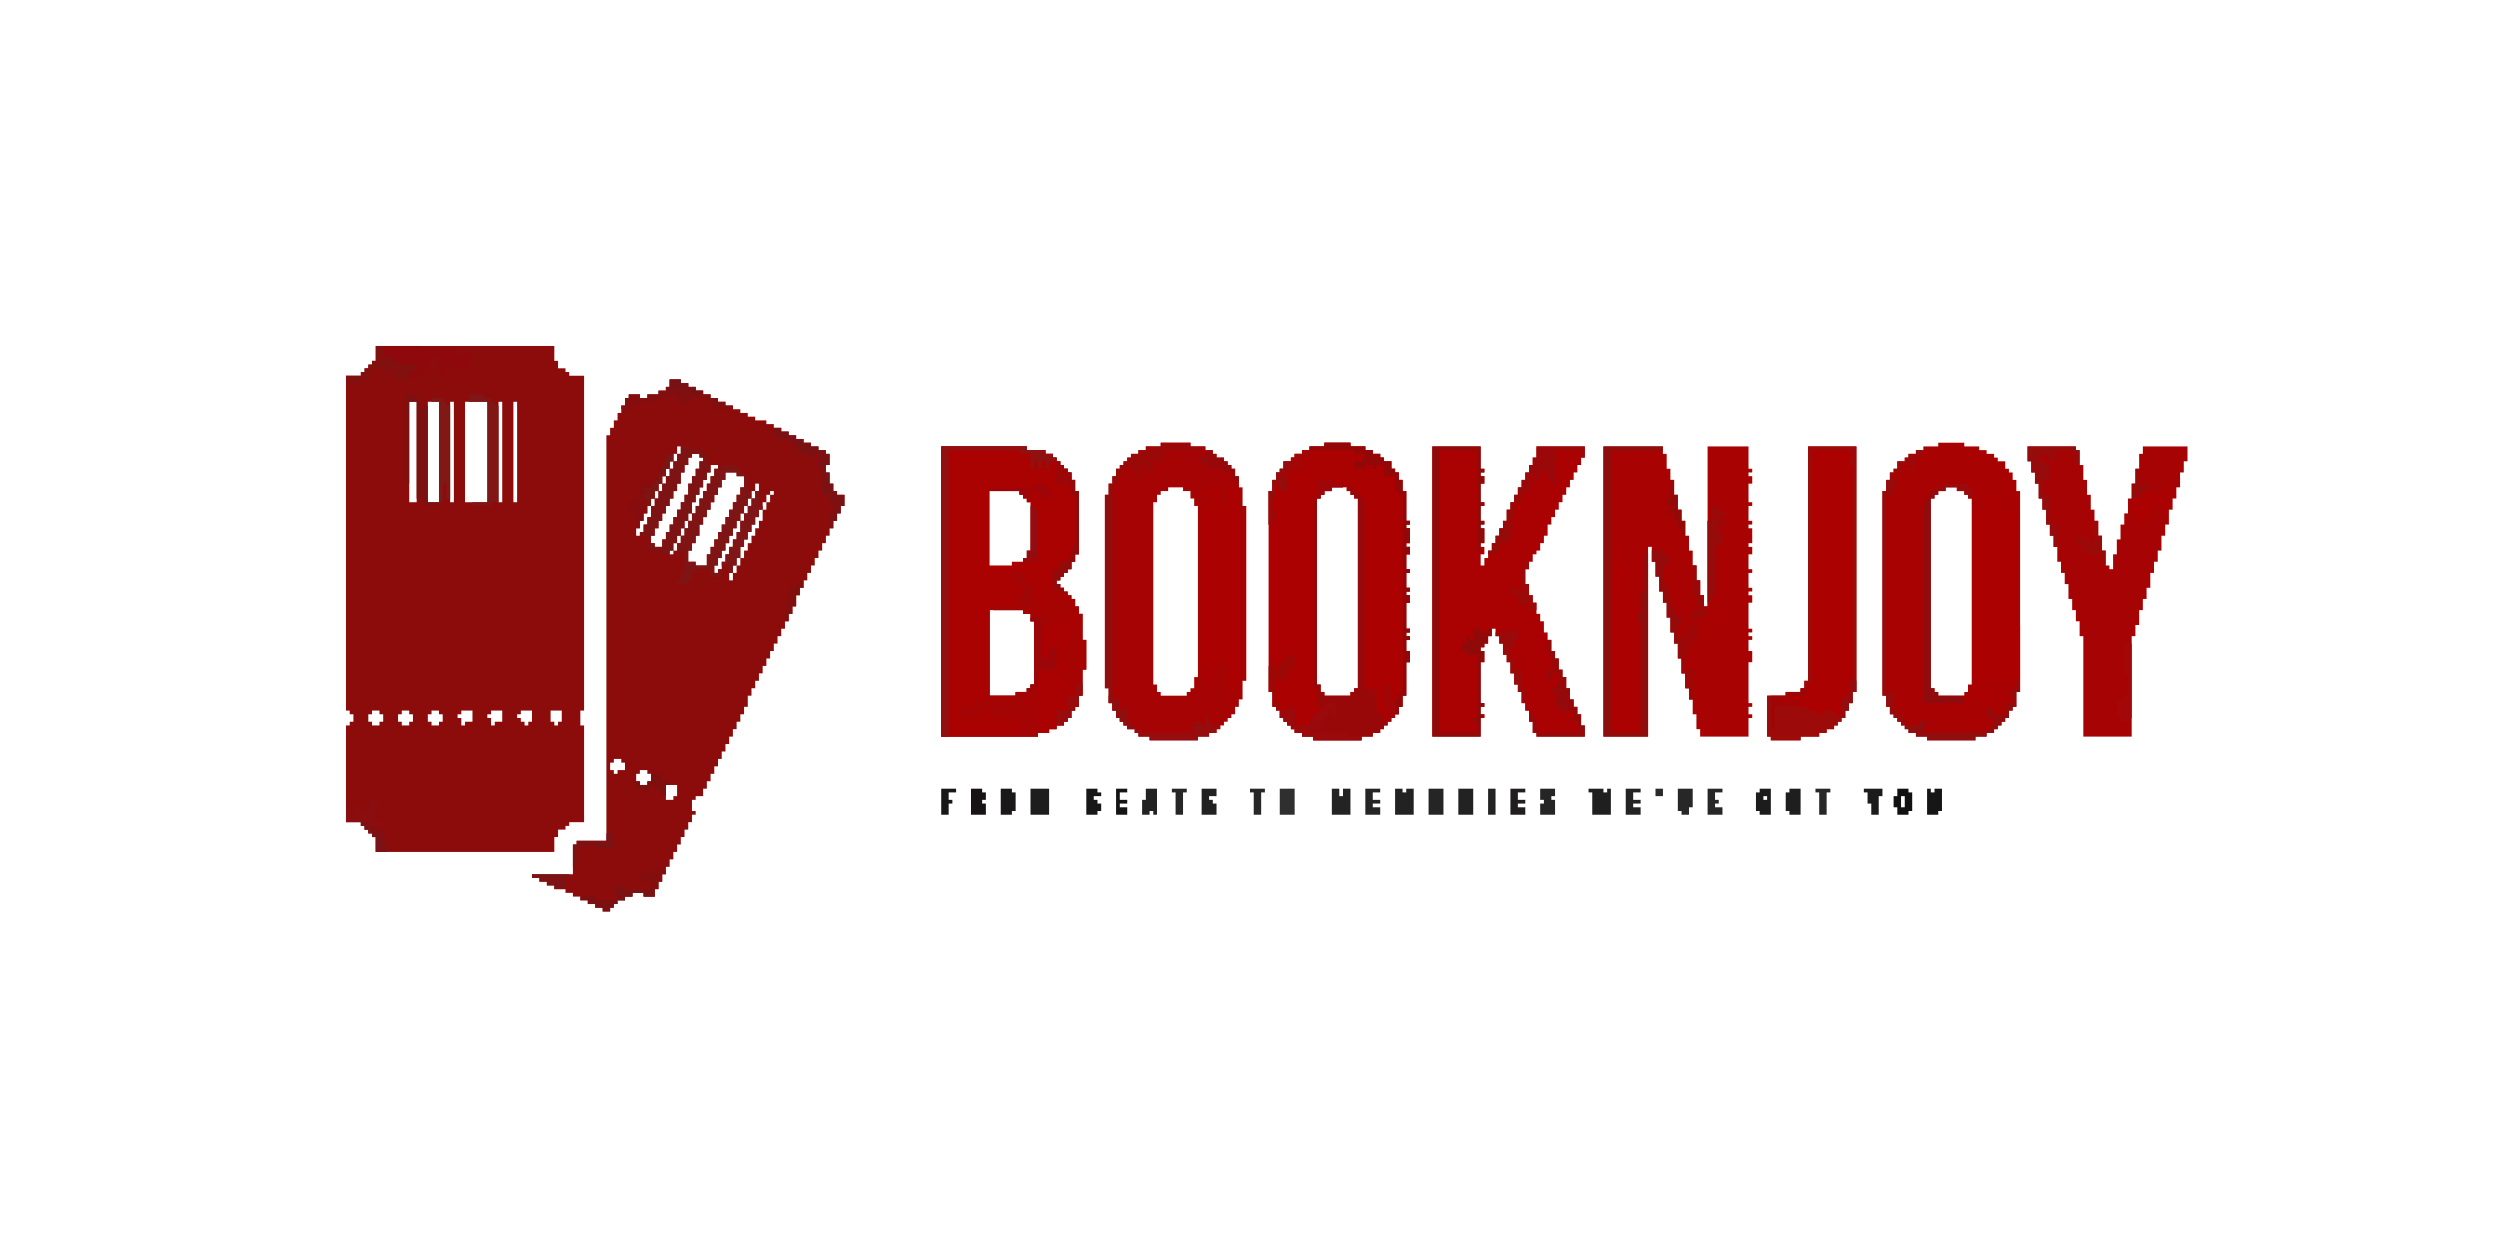 <?xml version="1.0" encoding="UTF-8"?>
<svg version="1.1" xmlns="http://www.w3.org/2000/svg" width="672" height="334">
<path d="M0,0 L48,0 L48,4 L49,4 L49,6 L51,6 L51,7 L52,7 L52,8 L56,8 L56,98 L55,98 L55,102 L56,102 L56,128 L52,128 L52,129 L51,129 L51,130 L49,130 L49,132 L48,132 L48,136 L0,136 L0,132 L-1,132 L-1,131 L-2,131 L-2,130 L-3,130 L-3,129 L-4,129 L-4,128 L-8,128 L-8,102 L-7,102 L-7,101 L-6,101 L-6,99 L-7,99 L-7,98 L-8,98 L-8,8 L-4,8 L-4,7 L-3,7 L-3,6 L-2,6 L-2,5 L-1,5 L-1,4 L0,4 Z M9,15 L9,42 L11,42 L11,15 Z M14,15 L14,42 L17,42 L17,15 Z M20,15 L20,42 L21,42 L21,15 Z M24,15 L24,42 L30,42 L30,15 Z M33,15 L33,42 L34,42 L34,15 Z M37,15 L37,42 L38,42 L38,15 Z M-1,98 L-1,99 L-2,99 L-2,101 L-1,101 L-1,102 L1,102 L1,101 L2,101 L2,99 L1,99 L1,98 Z M7,98 L7,99 L6,99 L6,101 L7,101 L7,102 L9,102 L9,101 L10,101 L10,99 L9,99 L9,98 Z M15,98 L15,99 L14,99 L14,101 L15,101 L15,102 L17,102 L17,101 L18,101 L18,99 L17,99 L17,98 Z M23,98 L23,99 L22,99 L22,100 L23,100 L23,102 L24,102 L24,101 L26,101 L26,98 Z M31,98 L31,99 L30,99 L30,100 L31,100 L31,102 L32,102 L32,101 L34,101 L34,98 Z M39,98 L39,99 L38,99 L38,100 L39,100 L39,101 L40,101 L40,102 L41,102 L41,101 L42,101 L42,98 Z M47,98 L47,101 L48,101 L48,102 L49,102 L49,101 L50,101 L50,98 Z " fill="#8C0B0B" transform="translate(101,93)"/>
<path d="M0,0 L3,0 L3,1 L5,1 L5,2 L7,2 L7,3 L9,3 L9,4 L11,4 L11,5 L13,5 L13,6 L15,6 L15,7 L17,7 L17,8 L19,8 L19,9 L21,9 L21,10 L23,10 L23,11 L26,11 L26,12 L28,12 L28,13 L30,13 L30,14 L32,14 L32,15 L34,15 L34,16 L36,16 L36,17 L38,17 L38,18 L40,18 L40,19 L42,19 L42,20 L43,20 L43,23 L42,23 L42,25 L43,25 L43,28 L44,28 L44,30 L45,30 L45,31 L47,31 L47,34 L46,34 L46,36 L45,36 L45,38 L44,38 L44,40 L43,40 L43,42 L42,42 L42,44 L41,44 L41,46 L40,46 L40,48 L39,48 L39,50 L38,50 L38,52 L37,52 L37,54 L36,54 L36,56 L35,56 L35,58 L34,58 L34,61 L33,61 L33,63 L32,63 L32,65 L31,65 L31,67 L30,67 L30,69 L29,69 L29,71 L28,71 L28,73 L27,73 L27,75 L26,75 L26,77 L25,77 L25,79 L24,79 L24,81 L23,81 L23,83 L22,83 L22,85 L21,85 L21,88 L20,88 L20,90 L19,90 L19,92 L18,92 L18,94 L17,94 L17,96 L16,96 L16,98 L15,98 L15,100 L14,100 L14,102 L13,102 L13,104 L12,104 L12,106 L11,106 L11,108 L10,108 L10,110 L9,110 L9,112 L7,112 L7,113 L6,113 L6,116 L7,116 L7,117 L6,117 L6,119 L5,119 L5,121 L4,121 L4,123 L3,123 L3,125 L2,125 L2,127 L1,127 L1,129 L0,129 L0,131 L-1,131 L-1,133 L-2,133 L-2,135 L-3,135 L-3,137 L-4,137 L-4,139 L-7,139 L-7,138 L-10,138 L-10,139 L-12,139 L-12,140 L-14,140 L-14,141 L-15,141 L-15,142 L-16,142 L-16,143 L-18,143 L-18,142 L-20,142 L-20,141 L-22,141 L-22,140 L-24,140 L-24,139 L-26,139 L-26,138 L-28,138 L-28,137 L-31,137 L-31,136 L-33,136 L-33,135 L-35,135 L-35,134 L-37,134 L-37,133 L-26,133 L-26,125 L-25,125 L-25,124 L-17,124 L-17,15 L-16,15 L-16,13 L-15,13 L-15,11 L-14,11 L-14,9 L-13,9 L-13,7 L-12,7 L-12,5 L-11,5 L-11,4 L-8,4 L-8,5 L-6,5 L-6,4 L-3,4 L-3,3 L-1,3 L-1,2 L0,2 Z M2,18 L2,20 L3,20 L3,18 Z M1,20 L1,22 L2,22 L2,20 Z M6,20 L6,21 L5,21 L5,23 L4,23 L4,25 L3,25 L3,28 L2,28 L2,30 L1,30 L1,32 L0,32 L0,34 L-1,34 L-1,36 L-2,36 L-2,38 L-3,38 L-3,40 L-4,40 L-4,42 L-5,42 L-5,44 L-4,44 L-4,45 L-2,45 L-2,43 L-1,43 L-1,41 L0,41 L0,39 L1,39 L1,37 L2,37 L2,35 L3,35 L3,33 L4,33 L4,31 L5,31 L5,28 L6,28 L6,26 L7,26 L7,24 L8,24 L8,22 L9,22 L9,21 L8,21 L8,20 Z M0,22 L0,24 L1,24 L1,22 Z M11,23 L11,25 L10,25 L10,27 L9,27 L9,29 L8,29 L8,31 L7,31 L7,33 L6,33 L6,36 L7,36 L7,34 L8,34 L8,32 L9,32 L9,30 L10,30 L10,28 L11,28 L11,26 L12,26 L12,24 L13,24 L13,23 Z M-1,24 L-1,26 L0,26 L0,24 Z M15,25 L15,27 L14,27 L14,29 L13,29 L13,31 L12,31 L12,33 L11,33 L11,35 L10,35 L10,37 L9,37 L9,39 L8,39 L8,42 L7,42 L7,44 L6,44 L6,46 L5,46 L5,49 L7,49 L7,50 L10,50 L10,47 L11,47 L11,45 L12,45 L12,43 L13,43 L13,41 L14,41 L14,39 L15,39 L15,37 L16,37 L16,35 L17,35 L17,33 L18,33 L18,31 L19,31 L19,29 L20,29 L20,26 L18,26 L18,25 Z M-2,26 L-2,28 L-1,28 L-1,26 Z M-3,28 L-3,30 L-2,30 L-2,28 Z M23,28 L23,30 L24,30 L24,28 Z M-4,30 L-4,32 L-3,32 L-3,30 Z M22,30 L22,32 L23,32 L23,30 Z M27,30 L27,31 L28,31 L28,30 Z M26,31 L26,33 L27,33 L27,31 Z M-5,32 L-5,34 L-4,34 L-4,32 Z M21,32 L21,34 L22,34 L22,32 Z M25,33 L25,35 L26,35 L26,33 Z M-6,34 L-6,36 L-7,36 L-7,38 L-8,38 L-8,40 L-9,40 L-9,42 L-8,42 L-8,41 L-7,41 L-7,39 L-6,39 L-6,37 L-5,37 L-5,34 Z M20,34 L20,36 L21,36 L21,34 Z M24,35 L24,37 L23,37 L23,39 L22,39 L22,41 L21,41 L21,43 L20,43 L20,45 L19,45 L19,48 L20,48 L20,46 L21,46 L21,44 L22,44 L22,42 L23,42 L23,40 L24,40 L24,38 L25,38 L25,35 Z M5,36 L5,38 L6,38 L6,36 Z M19,36 L19,38 L20,38 L20,36 Z M4,38 L4,40 L5,40 L5,38 Z M18,38 L18,40 L17,40 L17,42 L16,42 L16,44 L15,44 L15,46 L14,46 L14,48 L13,48 L13,50 L12,50 L12,52 L13,52 L13,51 L14,51 L14,49 L15,49 L15,47 L16,47 L16,45 L17,45 L17,43 L18,43 L18,41 L19,41 L19,38 Z M3,40 L3,42 L4,42 L4,40 Z M2,42 L2,44 L3,44 L3,42 Z M1,44 L1,46 L2,46 L2,44 Z M0,46 L0,47 L1,47 L1,46 Z M18,48 L18,50 L19,50 L19,48 Z M17,50 L17,52 L18,52 L18,50 Z M16,52 L16,54 L17,54 L17,52 Z M-15,102 L-15,103 L-16,103 L-16,105 L-15,105 L-15,106 L-14,106 L-14,105 L-12,105 L-12,103 L-13,103 L-13,102 Z M-8,105 L-8,106 L-9,106 L-9,108 L-8,108 L-8,109 L-6,109 L-6,108 L-5,108 L-5,106 L-6,106 L-6,105 Z M-1,109 L-1,113 L1,113 L1,112 L2,112 L2,109 Z " fill="#8C0B0B" transform="translate(180,102)"/>
<path d="M0,0 L16,0 L16,2 L17,2 L17,6 L18,6 L18,9 L19,9 L19,13 L20,13 L20,17 L21,17 L21,20 L22,20 L22,24 L23,24 L23,28 L24,28 L24,32 L25,32 L25,36 L26,36 L26,40 L27,40 L27,43 L28,43 L28,0 L39,0 L39,6 L40,6 L40,7 L39,7 L39,8 L40,8 L40,10 L39,10 L39,15 L40,15 L40,16 L39,16 L39,20 L40,20 L40,21 L39,21 L39,22 L40,22 L40,26 L39,26 L39,27 L40,27 L40,29 L39,29 L39,33 L40,33 L40,34 L39,34 L39,38 L40,38 L40,39 L39,39 L39,40 L40,40 L40,42 L39,42 L39,49 L40,49 L40,50 L39,50 L39,51 L40,51 L40,52 L39,52 L39,55 L40,55 L40,58 L39,58 L39,69 L40,69 L40,70 L39,70 L39,72 L40,72 L40,73 L39,73 L39,78 L26,78 L26,76 L25,76 L25,72 L24,72 L24,68 L23,68 L23,65 L22,65 L22,61 L21,61 L21,57 L20,57 L20,53 L19,53 L19,50 L18,50 L18,46 L17,46 L17,42 L16,42 L16,39 L15,39 L15,35 L14,35 L14,31 L13,31 L13,27 L12,27 L12,78 L0,78 Z " fill="#A80202" transform="translate(431,120)"/>
<path d="M0,0 L23,0 L23,1 L28,1 L28,2 L30,2 L30,3 L31,3 L31,4 L32,4 L32,5 L33,5 L33,6 L34,6 L34,7 L35,7 L35,9 L36,9 L36,12 L37,12 L37,29 L36,29 L36,31 L35,31 L35,33 L34,33 L34,34 L33,34 L33,35 L32,35 L32,36 L31,36 L31,37 L32,37 L32,38 L33,38 L33,39 L34,39 L34,40 L35,40 L35,41 L36,41 L36,43 L37,43 L37,45 L38,45 L38,52 L39,52 L39,60 L38,60 L38,67 L37,67 L37,70 L36,70 L36,71 L35,71 L35,73 L34,73 L34,74 L33,74 L33,75 L31,75 L31,76 L29,76 L29,77 L26,77 L26,78 L0,78 Z M13,12 L13,32 L19,32 L19,31 L22,31 L22,30 L23,30 L23,28 L24,28 L24,15 L23,15 L23,14 L22,14 L22,13 L21,13 L21,12 Z M13,44 L13,67 L20,67 L20,66 L23,66 L23,65 L24,65 L24,64 L25,64 L25,47 L24,47 L24,45 L22,45 L22,44 Z " fill="#AA0101" transform="translate(253,120)"/>
<path d="M0,0 L7,0 L7,1 L11,1 L11,2 L13,2 L13,3 L15,3 L15,4 L16,4 L16,5 L18,5 L18,7 L19,7 L19,8 L20,8 L20,10 L21,10 L21,13 L22,13 L22,21 L23,21 L23,22 L22,22 L22,23 L23,23 L23,27 L22,27 L22,28 L23,28 L23,30 L22,30 L22,34 L23,34 L23,35 L22,35 L22,39 L23,39 L23,40 L22,40 L22,41 L23,41 L23,43 L22,43 L22,50 L23,50 L23,51 L22,51 L22,52 L23,52 L23,53 L22,53 L22,56 L23,56 L23,59 L22,59 L22,68 L21,68 L21,71 L20,71 L20,73 L19,73 L19,74 L18,74 L18,75 L17,75 L17,76 L16,76 L16,77 L15,77 L15,78 L13,78 L13,79 L10,79 L10,80 L-3,80 L-3,79 L-6,79 L-6,78 L-8,78 L-8,77 L-9,77 L-9,76 L-10,76 L-10,75 L-11,75 L-11,74 L-12,74 L-12,72 L-13,72 L-13,71 L-14,71 L-14,67 L-15,67 L-15,13 L-14,13 L-14,10 L-13,10 L-13,8 L-12,8 L-12,7 L-11,7 L-11,5 L-9,5 L-9,4 L-8,4 L-8,3 L-6,3 L-6,2 L-4,2 L-4,1 L0,1 Z M2,12 L2,13 L0,13 L0,14 L-1,14 L-1,15 L-2,15 L-2,65 L-1,65 L-1,67 L0,67 L0,68 L7,68 L7,67 L8,67 L8,66 L9,66 L9,15 L8,15 L8,14 L7,14 L7,13 L6,13 L6,12 Z " fill="#AB0101" transform="translate(356,119)"/>
<path d="M0,0 L8,0 L8,1 L12,1 L12,2 L14,2 L14,3 L15,3 L15,4 L17,4 L17,5 L18,5 L18,6 L19,6 L19,7 L20,7 L20,9 L21,9 L21,12 L22,12 L22,17 L23,17 L23,64 L22,64 L22,69 L21,69 L21,71 L20,71 L20,73 L19,73 L19,74 L18,74 L18,75 L17,75 L17,76 L16,76 L16,77 L15,77 L15,78 L13,78 L13,79 L10,79 L10,80 L-3,80 L-3,79 L-6,79 L-6,78 L-7,78 L-7,77 L-9,77 L-9,76 L-10,76 L-10,75 L-11,75 L-11,74 L-12,74 L-12,72 L-13,72 L-13,70 L-14,70 L-14,66 L-15,66 L-15,14 L-14,14 L-14,11 L-13,11 L-13,9 L-12,9 L-12,7 L-11,7 L-11,6 L-10,6 L-10,5 L-9,5 L-9,4 L-8,4 L-8,3 L-6,3 L-6,2 L-4,2 L-4,1 L0,1 Z M2,12 L2,13 L0,13 L0,14 L-1,14 L-1,16 L-2,16 L-2,65 L-1,65 L-1,67 L0,67 L0,68 L7,68 L7,67 L8,67 L8,66 L9,66 L9,63 L10,63 L10,17 L9,17 L9,15 L8,15 L8,13 L6,13 L6,12 Z " fill="#A60404" transform="translate(312,119)"/>
<path d="M0,0 L7,0 L7,1 L11,1 L11,2 L13,2 L13,3 L15,3 L15,4 L16,4 L16,5 L18,5 L18,7 L19,7 L19,8 L20,8 L20,10 L21,10 L21,13 L22,13 L22,67 L21,67 L21,71 L20,71 L20,72 L19,72 L19,74 L18,74 L18,75 L17,75 L17,76 L16,76 L16,77 L15,77 L15,78 L13,78 L13,79 L10,79 L10,80 L-3,80 L-3,79 L-6,79 L-6,78 L-8,78 L-8,77 L-9,77 L-9,76 L-10,76 L-10,75 L-11,75 L-11,74 L-12,74 L-12,73 L-13,73 L-13,71 L-14,71 L-14,68 L-15,68 L-15,13 L-14,13 L-14,10 L-13,10 L-13,8 L-12,8 L-12,7 L-11,7 L-11,5 L-9,5 L-9,4 L-8,4 L-8,3 L-6,3 L-6,2 L-4,2 L-4,1 L0,1 Z M2,12 L2,13 L0,13 L0,14 L-1,14 L-1,15 L-2,15 L-2,66 L-1,66 L-1,67 L0,67 L0,68 L7,68 L7,67 L8,67 L8,65 L9,65 L9,15 L8,15 L8,14 L7,14 L7,13 L5,13 L5,12 Z " fill="#A80203" transform="translate(521,119)"/>
<path d="M0,0 L13,0 L13,6 L14,6 L14,7 L13,7 L13,8 L14,8 L14,10 L13,10 L13,15 L14,15 L14,16 L13,16 L13,20 L14,20 L14,21 L13,21 L13,22 L14,22 L14,26 L13,26 L13,27 L14,27 L14,29 L13,29 L13,32 L14,32 L14,30 L15,30 L15,28 L16,28 L16,26 L17,26 L17,24 L18,24 L18,22 L19,22 L19,20 L20,20 L20,17 L21,17 L21,15 L22,15 L22,13 L23,13 L23,11 L24,11 L24,9 L25,9 L25,7 L26,7 L26,5 L27,5 L27,3 L28,3 L28,0 L41,0 L41,3 L40,3 L40,5 L39,5 L39,7 L38,7 L38,9 L37,9 L37,11 L36,11 L36,13 L35,13 L35,15 L34,15 L34,17 L33,17 L33,19 L32,19 L32,21 L31,21 L31,24 L30,24 L30,26 L29,26 L29,28 L28,28 L28,29 L27,29 L27,31 L26,31 L26,33 L25,33 L25,37 L26,37 L26,40 L27,40 L27,42 L28,42 L28,45 L29,45 L29,47 L30,47 L30,50 L31,50 L31,52 L32,52 L32,55 L33,55 L33,57 L34,57 L34,60 L35,60 L35,62 L36,62 L36,65 L37,65 L37,68 L38,68 L38,70 L39,70 L39,72 L40,72 L40,75 L41,75 L41,78 L28,78 L28,77 L27,77 L27,74 L26,74 L26,71 L25,71 L25,69 L24,69 L24,66 L23,66 L23,64 L22,64 L22,61 L21,61 L21,58 L20,58 L20,56 L19,56 L19,53 L18,53 L18,51 L17,51 L17,49 L16,49 L16,51 L15,51 L15,53 L14,53 L14,54 L13,54 L13,55 L14,55 L14,58 L13,58 L13,69 L14,69 L14,70 L13,70 L13,72 L14,72 L14,73 L13,73 L13,78 L0,78 Z " fill="#AA0202" transform="translate(385,120)"/>
<path d="M0,0 L13,0 L13,1 L14,1 L14,5 L15,5 L15,9 L16,9 L16,13 L17,13 L17,17 L18,17 L18,20 L19,20 L19,24 L20,24 L20,28 L21,28 L21,32 L22,32 L22,33 L23,33 L23,29 L24,29 L24,25 L25,25 L25,21 L26,21 L26,18 L27,18 L27,14 L28,14 L28,10 L29,10 L29,6 L30,6 L30,2 L31,2 L31,0 L43,0 L43,4 L42,4 L42,7 L41,7 L41,11 L40,11 L40,14 L39,14 L39,17 L38,17 L38,21 L37,21 L37,24 L36,24 L36,28 L35,28 L35,31 L34,31 L34,34 L33,34 L33,38 L32,38 L32,41 L31,41 L31,44 L30,44 L30,48 L29,48 L29,51 L28,51 L28,78 L15,78 L15,51 L14,51 L14,47 L13,47 L13,44 L12,44 L12,41 L11,41 L11,37 L10,37 L10,34 L9,34 L9,31 L8,31 L8,27 L7,27 L7,24 L6,24 L6,21 L5,21 L5,17 L4,17 L4,14 L3,14 L3,10 L2,10 L2,7 L1,7 L1,4 L0,4 Z " fill="#A60404" transform="translate(545,120)"/>
<path d="M0,0 L13,0 L13,66 L12,66 L12,69 L11,69 L11,71 L10,71 L10,73 L9,73 L9,74 L8,74 L8,75 L7,75 L7,76 L5,76 L5,77 L3,77 L3,78 L-2,78 L-2,79 L-10,79 L-10,78 L-11,78 L-11,67 L-6,67 L-6,66 L-2,66 L-2,65 L-1,65 L-1,63 L0,63 Z " fill="#AB0101" transform="translate(486,120)"/>
<path d="M0,0 L23,0 L23,1 L28,1 L28,2 L30,2 L30,3 L31,3 L31,4 L32,4 L32,5 L33,5 L33,6 L34,6 L34,7 L35,7 L35,9 L36,9 L36,12 L37,12 L37,29 L36,29 L36,31 L35,31 L35,33 L34,33 L34,34 L33,34 L33,35 L32,35 L32,36 L31,36 L31,37 L32,37 L32,38 L33,38 L33,39 L34,39 L34,40 L35,40 L35,41 L36,41 L36,43 L37,43 L37,45 L38,45 L38,52 L39,52 L39,60 L38,60 L38,67 L37,67 L37,70 L36,70 L36,71 L35,71 L35,73 L34,73 L34,74 L33,74 L33,75 L31,75 L31,76 L29,76 L29,77 L26,77 L26,78 L0,78 Z M2,1 L2,77 L21,77 L21,74 L20,74 L20,73 L13,73 L13,71 L12,71 L12,72 L11,72 L11,73 L9,73 L9,74 L8,74 L8,73 L5,73 L5,70 L9,70 L9,68 L12,68 L12,44 L13,44 L13,67 L20,67 L20,66 L23,66 L23,65 L24,65 L24,64 L25,64 L25,47 L24,47 L24,45 L22,45 L22,44 L14,44 L14,43 L22,43 L22,42 L20,42 L20,41 L21,41 L21,40 L22,40 L22,38 L21,38 L21,36 L19,36 L19,34 L22,34 L22,36 L23,36 L23,37 L25,37 L25,42 L27,42 L27,38 L30,38 L30,33 L32,33 L32,31 L34,31 L34,30 L35,30 L35,27 L36,27 L36,13 L35,13 L35,11 L34,11 L34,10 L31,10 L31,4 L29,4 L29,6 L28,6 L28,4 L27,4 L27,6 L26,6 L26,4 L25,4 L25,6 L24,6 L24,2 L21,2 L21,1 Z " fill="#A60303" transform="translate(253,120)"/>
<path d="M0,0 L3,0 L3,5 L7,5 L7,35 L8,35 L8,50 L6,50 L6,49 L3,49 L3,50 L0,50 L0,49 L-1,49 L-1,52 L1,52 L1,53 L-1,53 L-1,54 L1,54 L1,55 L2,55 L2,56 L-1,56 L-1,58 L-2,58 L-2,57 L-3,57 L-3,55 L-4,55 L-4,56 L-6,56 L-6,57 L-9,57 L-9,58 L-10,58 L-10,57 L-11,57 L-11,56 L-7,56 L-7,54 L-5,54 L-5,52 L-4,52 L-4,5 L-3,5 L-3,3 L-2,3 L-2,1 L-1,1 L-1,2 L0,2 Z " fill="#AB0101" transform="translate(535,133)"/>
<path d="M0,0 L1,0 L1,56 L-2,56 L-2,48 L-4,48 L-4,49 L-5,49 L-5,50 L-6,50 L-6,53 L-8,53 L-8,51 L-7,51 L-7,48 L-8,48 L-8,50 L-9,50 L-9,6 L-8,6 L-8,5 L-6,5 L-6,4 L-8,4 L-8,3 L-9,3 L-9,2 L-6,2 L-6,1 L-4,1 L-4,5 L-2,5 L-2,1 L0,1 Z " fill="#AB0101" transform="translate(332,130)"/>
<path d="M0,0 L23,0 L23,1 L28,1 L28,2 L30,2 L30,3 L31,3 L31,4 L29,4 L29,6 L28,6 L28,4 L27,4 L27,6 L26,6 L26,4 L25,4 L25,6 L24,6 L24,2 L21,2 L21,1 L2,1 L2,77 L21,77 L21,74 L20,74 L20,73 L13,73 L13,71 L12,71 L12,72 L11,72 L11,73 L9,73 L9,74 L8,74 L8,73 L5,73 L5,70 L9,70 L9,68 L12,68 L12,44 L13,44 L13,67 L20,67 L20,66 L23,66 L23,65 L24,65 L24,64 L25,64 L25,47 L24,47 L24,46 L28,46 L28,47 L27,47 L27,57 L29,57 L29,54 L31,54 L31,60 L26,60 L26,65 L25,65 L25,66 L26,66 L26,69 L25,69 L25,68 L23,68 L23,69 L24,69 L24,70 L27,70 L27,71 L26,71 L26,73 L25,73 L25,75 L26,75 L26,78 L0,78 Z " fill="#A50405" transform="translate(253,120)"/>
<path d="M0,0 L2,0 L2,1 L3,1 L3,2 L4,2 L4,3 L5,3 L5,54 L6,54 L6,55 L7,55 L7,54 L8,54 L8,60 L9,60 L9,61 L10,61 L10,63 L11,63 L11,64 L10,64 L10,65 L9,65 L9,66 L7,66 L7,67 L4,67 L4,68 L-9,68 L-9,67 L-12,67 L-12,66 L-14,66 L-14,65 L-15,65 L-15,64 L-16,64 L-16,63 L-17,63 L-17,62 L-18,62 L-18,60 L-16,60 L-16,59 L-14,59 L-14,64 L-10,64 L-10,62 L-9,62 L-9,61 L-8,61 L-8,60 L-6,60 L-6,59 L-8,59 L-8,54 L-9,54 L-9,3 L-8,3 L-8,53 L-7,53 L-7,55 L-6,55 L-6,56 L1,56 L1,55 L2,55 L2,54 L3,54 L3,3 L2,3 L2,2 L1,2 L1,1 L0,1 Z " fill="#990808" transform="translate(362,131)"/>
<path d="M0,0 L7,0 L7,1 L11,1 L11,2 L13,2 L13,3 L15,3 L15,4 L16,4 L16,5 L18,5 L18,7 L19,7 L19,8 L20,8 L20,10 L21,10 L21,13 L22,13 L22,21 L23,21 L23,22 L22,22 L22,23 L23,23 L23,27 L22,27 L22,28 L23,28 L23,30 L22,30 L22,34 L23,34 L23,35 L22,35 L22,39 L23,39 L23,40 L22,40 L22,41 L23,41 L23,43 L22,43 L22,50 L23,50 L23,51 L22,51 L22,52 L23,52 L23,53 L22,53 L22,56 L23,56 L23,59 L22,59 L22,68 L21,68 L21,71 L20,71 L20,73 L19,73 L19,69 L20,69 L20,67 L21,67 L21,14 L20,14 L20,13 L19,13 L19,9 L16,9 L16,6 L14,6 L14,9 L13,9 L13,10 L12,10 L12,11 L10,11 L10,10 L7,10 L7,9 L6,9 L6,10 L5,10 L5,12 L2,12 L2,13 L0,13 L0,14 L-1,14 L-1,15 L-2,15 L-2,9 L-4,9 L-4,8 L-6,8 L-6,9 L-7,9 L-7,10 L-8,10 L-8,7 L-9,7 L-9,8 L-11,8 L-11,9 L-10,9 L-10,13 L-12,13 L-12,11 L-13,11 L-13,15 L-14,15 L-14,19 L-13,19 L-13,20 L-14,20 L-14,22 L-15,22 L-15,13 L-14,13 L-14,10 L-13,10 L-13,8 L-12,8 L-12,7 L-11,7 L-11,5 L-9,5 L-9,4 L-8,4 L-8,3 L-6,3 L-6,2 L-4,2 L-4,1 L0,1 Z " fill="#A90200" transform="translate(356,119)"/>
<path d="M0,0 L2,0 L2,4 L3,4 L3,5 L4,5 L4,10 L3,10 L3,11 L4,11 L4,14 L5,14 L5,13 L6,13 L6,16 L7,16 L7,17 L6,17 L6,19 L7,19 L7,49 L-1,49 L-1,5 L0,5 Z " fill="#AB0101" transform="translate(434,148)"/>
<path d="M0,0 L13,0 L13,66 L12,66 L12,69 L11,69 L11,71 L10,71 L10,73 L9,73 L9,74 L8,74 L8,75 L7,75 L7,76 L5,76 L5,77 L3,77 L3,78 L-2,78 L-2,79 L-10,79 L-10,78 L-11,78 L-11,67 L-6,67 L-6,66 L-2,66 L-2,65 L-1,65 L-1,63 L0,63 Z M1,1 L1,64 L0,64 L0,67 L-5,67 L-5,68 L-7,68 L-7,69 L-4,69 L-4,68 L-3,68 L-3,70 L0,70 L0,71 L2,71 L2,72 L4,72 L4,71 L7,71 L7,72 L9,72 L9,68 L10,68 L10,67 L11,67 L11,63 L12,63 L12,5 L11,5 L11,3 L12,3 L12,2 L11,2 L11,1 Z " fill="#9D0A0A" transform="translate(486,120)"/>
<path d="M0,0 L13,0 L13,6 L14,6 L14,7 L13,7 L13,8 L14,8 L14,10 L13,10 L13,15 L14,15 L14,16 L13,16 L13,20 L14,20 L14,21 L13,21 L13,22 L14,22 L14,26 L13,26 L13,28 L12,28 L12,1 L2,1 L2,77 L12,77 L12,74 L11,74 L11,73 L12,73 L12,56 L9,56 L9,55 L8,55 L8,53 L9,53 L9,51 L10,51 L10,52 L11,52 L11,49 L13,49 L13,50 L15,50 L15,49 L16,49 L16,51 L15,51 L15,53 L14,53 L14,54 L13,54 L13,55 L14,55 L14,58 L13,58 L13,69 L14,69 L14,70 L13,70 L13,72 L14,72 L14,73 L13,73 L13,78 L0,78 Z " fill="#900A0A" transform="translate(385,120)"/>
<path d="M0,0 L16,0 L16,1 L2,1 L2,77 L10,77 L10,47 L9,47 L9,45 L10,45 L10,39 L11,39 L11,29 L12,29 L12,78 L0,78 Z " fill="#8E0E0E" transform="translate(431,120)"/>
<path d="M0,0 L1,0 L1,4 L0,4 L0,7 L-1,7 L-1,8 L-2,8 L-2,13 L-1,13 L-1,14 L0,14 L0,15 L-1,15 L-1,16 L-2,16 L-2,17 L-1,17 L-1,19 L1,19 L1,22 L-1,22 L-1,26 L-4,26 L-4,31 L-6,31 L-6,32 L-9,32 L-9,30 L-10,30 L-10,28 L-9,28 L-9,26 L-8,26 L-8,25 L-11,25 L-11,24 L-12,24 L-12,23 L-10,23 L-10,24 L-9,24 L-9,21 L-10,21 L-10,20 L-9,20 L-9,15 L-4,15 L-4,9 L-6,9 L-6,12 L-8,12 L-8,4 L-7,4 L-7,3 L-4,3 L-4,2 L-3,2 L-3,1 L0,1 Z " fill="#AA0202" transform="translate(288,165)"/>
<path d="M0,0 L23,0 L23,1 L28,1 L28,2 L30,2 L30,3 L31,3 L31,4 L29,4 L29,6 L28,6 L28,4 L27,4 L27,6 L26,6 L26,4 L25,4 L25,6 L24,6 L24,2 L21,2 L21,1 L2,1 L2,78 L0,78 Z " fill="#911010" transform="translate(253,120)"/>
<path d="M0,0 L4,0 L4,1 L5,1 L5,2 L6,2 L6,3 L7,3 L7,7 L8,7 L8,9 L7,9 L7,11 L6,11 L6,13 L5,13 L5,15 L4,15 L4,17 L3,17 L3,19 L2,19 L2,21 L1,21 L1,23 L0,23 L0,25 L-1,25 L-1,27 L-2,27 L-2,29 L-1,29 L-1,28 L0,28 L0,30 L-3,30 L-3,28 L-7,28 L-7,29 L-8,29 L-8,31 L-9,31 L-9,32 L-12,32 L-12,31 L-11,31 L-11,29 L-10,29 L-10,23 L-12,23 L-12,21 L-11,21 L-11,19 L-10,19 L-10,17 L-9,17 L-9,15 L-8,15 L-8,13 L-7,13 L-7,11 L-6,11 L-6,9 L-5,9 L-5,7 L-4,7 L-4,5 L-3,5 L-3,3 L-2,3 L-2,1 L0,1 Z M1,2 L1,4 L0,4 L0,6 L-1,6 L-1,8 L-2,8 L-2,10 L-3,10 L-3,12 L-4,12 L-4,14 L-5,14 L-5,16 L-6,16 L-6,19 L-7,19 L-7,21 L-8,21 L-8,23 L-9,23 L-9,26 L-7,26 L-7,27 L-4,27 L-4,24 L-3,24 L-3,22 L-2,22 L-2,20 L-1,20 L-1,18 L0,18 L0,16 L1,16 L1,14 L2,14 L2,12 L3,12 L3,10 L4,10 L4,8 L5,8 L5,6 L6,6 L6,3 L4,3 L4,2 Z " fill="#7F1415" transform="translate(194,125)"/>
<path d="M0,0 L3,0 L3,1 L6,1 L6,2 L7,2 L7,5 L8,5 L8,7 L7,7 L7,9 L6,9 L6,11 L5,11 L5,13 L4,13 L4,15 L3,15 L3,18 L2,18 L2,20 L1,20 L1,22 L0,22 L0,24 L-1,24 L-1,26 L-2,26 L-2,28 L-3,28 L-3,29 L-5,29 L-5,28 L-9,28 L-9,26 L-7,26 L-7,27 L-5,27 L-5,25 L-4,25 L-4,23 L-3,23 L-3,21 L-2,21 L-2,19 L-1,19 L-1,17 L0,17 L0,15 L1,15 L1,13 L2,13 L2,10 L3,10 L3,8 L4,8 L4,6 L5,6 L5,4 L6,4 L6,3 L5,3 L5,2 L3,2 L3,3 L2,3 L2,5 L1,5 L1,7 L0,7 L0,10 L-1,10 L-1,12 L-2,12 L-2,14 L-3,14 L-3,16 L-4,16 L-4,18 L-5,18 L-5,20 L-6,20 L-6,22 L-7,22 L-7,24 L-8,24 L-8,25 L-9,25 L-9,24 L-11,24 L-11,23 L-10,23 L-10,21 L-9,21 L-9,19 L-8,19 L-8,16 L-7,16 L-7,14 L-6,14 L-6,12 L-5,12 L-5,10 L-4,10 L-4,8 L-3,8 L-3,6 L-2,6 L-2,4 L-1,4 L-1,2 L0,2 Z " fill="#7E1314" transform="translate(183,120)"/>
<path d="M0,0 L3,0 L3,3 L4,3 L4,4 L2,4 L2,7 L3,7 L3,5 L5,5 L5,8 L4,8 L4,9 L3,9 L3,10 L4,10 L4,14 L5,14 L5,15 L6,15 L6,16 L7,16 L7,15 L9,15 L9,18 L10,18 L10,21 L0,21 L0,20 L-1,20 L-1,17 L-2,17 L-2,16 L-3,16 L-3,15 L-4,15 L-4,8 L-3,8 L-3,7 L-2,7 L-2,3 L-1,3 L-1,2 L0,2 Z " fill="#AA0202" transform="translate(414,176)"/>
<path d="M0,0 L7,0 L7,1 L11,1 L11,2 L13,2 L13,3 L15,3 L15,4 L16,4 L16,5 L18,5 L18,7 L19,7 L19,8 L20,8 L20,10 L21,10 L21,13 L22,13 L22,21 L23,21 L23,22 L22,22 L22,23 L23,23 L23,27 L22,27 L22,28 L23,28 L23,30 L22,30 L22,34 L23,34 L23,35 L22,35 L22,39 L23,39 L23,40 L22,40 L22,41 L23,41 L23,43 L22,43 L22,50 L23,50 L23,51 L22,51 L22,52 L23,52 L23,53 L22,53 L22,56 L23,56 L23,59 L22,59 L22,68 L21,68 L21,71 L20,71 L20,73 L19,73 L19,69 L20,69 L20,67 L21,67 L21,14 L20,14 L20,13 L19,13 L19,9 L16,9 L16,6 L14,6 L14,7 L13,7 L13,6 L11,6 L11,7 L8,7 L8,5 L10,5 L10,4 L11,4 L11,3 L8,3 L8,2 L-4,2 L-4,1 L0,1 Z " fill="#930709" transform="translate(356,119)"/>
<path d="M0,0 L2,0 L2,1 L1,1 L1,2 L0,2 L0,53 L1,53 L1,54 L2,54 L2,55 L9,55 L9,57 L-2,57 L-2,3 L-1,3 L-1,1 L0,1 Z " fill="#900B0E" transform="translate(519,132)"/>
<path d="M0,0 L1,0 L1,1 L3,1 L3,2 L4,2 L4,3 L2,3 L2,4 L4,4 L4,5 L2,5 L2,7 L3,7 L3,10 L2,10 L2,11 L1,11 L1,27 L2,27 L2,29 L3,29 L3,28 L4,28 L4,32 L3,32 L3,31 L2,31 L2,34 L1,34 L1,35 L0,35 L0,38 L-2,38 L-2,34 L-3,34 L-3,32 L0,32 L0,28 L-1,28 L-1,29 L-2,29 L-2,30 L-6,30 L-6,29 L-5,29 L-5,28 L-3,28 L-3,27 L-4,27 L-4,24 L-5,24 L-5,16 L-4,16 L-4,20 L-3,20 L-3,24 L-2,24 L-2,27 L-1,27 L-1,4 L0,4 L0,3 L1,3 L1,2 L0,2 Z M2,26 L3,26 L3,27 L2,27 Z " fill="#A90200" transform="translate(460,136)"/>
<path d="M0,0 L1,0 L1,58 L3,58 L3,61 L4,61 L4,60 L5,60 L5,64 L6,64 L6,65 L7,65 L7,66 L5,66 L5,65 L4,65 L4,64 L3,64 L3,63 L2,63 L2,61 L1,61 L1,59 L0,59 L0,55 L-1,55 L-1,3 L0,3 Z " fill="#8F0F0E" transform="translate(298,130)"/>
<path d="M0,0 L10,0 L10,1 L20,1 L20,2 L24,2 L24,3 L23,3 L23,7 L21,7 L21,6 L20,6 L20,7 L19,7 L19,4 L18,4 L18,5 L17,5 L17,7 L16,7 L16,8 L15,8 L15,3 L13,3 L13,5 L12,5 L12,6 L11,6 L11,8 L9,8 L9,9 L7,9 L7,7 L9,7 L9,5 L3,5 L3,3 L0,3 Z " fill="#8F090C" transform="translate(103,93)"/>
<path d="M0,0 L2,0 L2,1 L4,1 L4,4 L5,4 L5,3 L6,3 L6,29 L9,29 L9,30 L5,30 L5,28 L3,28 L3,2 L1,2 L1,24 L0,24 Z " fill="#7C1111" transform="translate(109,106)"/>
<path d="M0,0 L3,0 L3,1 L4,1 L4,2 L5,2 L5,3 L4,3 L4,4 L3,4 L3,9 L4,9 L4,12 L5,12 L5,15 L6,15 L6,17 L7,17 L7,18 L8,18 L8,20 L7,20 L7,23 L9,23 L9,21 L10,21 L10,19 L11,19 L11,20 L12,20 L12,24 L11,24 L11,25 L10,25 L10,28 L9,28 L9,32 L12,32 L12,33 L11,33 L11,40 L10,40 L10,37 L9,37 L9,33 L8,33 L8,29 L7,29 L7,25 L6,25 L6,22 L5,22 L5,18 L4,18 L4,14 L3,14 L3,11 L2,11 L2,7 L1,7 L1,3 L0,3 Z " fill="#950B0B" transform="translate(444,148)"/>
<path d="M0,0 L4,0 L4,1 L6,1 L6,2 L7,2 L7,3 L8,3 L8,29 L6,29 L6,30 L1,30 L1,29 L5,29 L5,2 L0,2 Z " fill="#811616" transform="translate(126,106)"/>
<path d="M0,0 L13,0 L13,1 L14,1 L14,5 L13,5 L13,2 L12,2 L12,1 L7,1 L7,2 L8,2 L8,3 L7,3 L7,4 L6,4 L6,2 L4,2 L4,3 L3,3 L3,4 L5,4 L5,5 L6,5 L6,9 L4,9 L4,13 L6,13 L6,20 L7,20 L7,21 L8,21 L8,27 L7,27 L7,24 L6,24 L6,21 L5,21 L5,17 L4,17 L4,14 L3,14 L3,10 L2,10 L2,7 L1,7 L1,4 L0,4 Z " fill="#960B0B" transform="translate(545,120)"/>
<path d="M0,0 L1,0 L1,3 L2,3 L2,5 L3,5 L3,8 L4,8 L4,10 L5,10 L5,13 L6,13 L6,16 L7,16 L7,18 L8,18 L8,20 L9,20 L9,23 L10,23 L10,26 L-3,26 L-3,25 L-4,25 L-4,22 L-5,22 L-5,20 L-4,20 L-4,21 L-3,21 L-3,24 L-2,24 L-2,25 L8,25 L8,22 L7,22 L7,19 L5,19 L5,20 L4,20 L4,19 L3,19 L3,18 L2,18 L2,14 L1,14 L1,13 L2,13 L2,12 L3,12 L3,9 L1,9 L1,11 L0,11 L0,8 L2,8 L2,7 L1,7 L1,4 L0,4 Z " fill="#96090A" transform="translate(416,172)"/>
<path d="M0,0 L1,0 L1,2 L2,2 L2,3 L1,3 L1,6 L-1,6 L-1,59 L1,59 L1,64 L2,64 L2,65 L3,65 L3,66 L4,66 L4,68 L3,68 L3,67 L2,67 L2,66 L1,66 L1,65 L0,65 L0,63 L-1,63 L-1,60 L-2,60 L-2,5 L-1,5 L-1,2 L0,2 Z " fill="#960B0B" transform="translate(508,127)"/>
<path d="M0,0 L2,0 L2,1 L4,1 L4,2 L6,2 L6,3 L8,3 L8,4 L10,4 L10,5 L12,5 L12,6 L14,6 L14,7 L15,7 L15,10 L14,10 L14,12 L15,12 L15,15 L16,15 L16,17 L17,17 L17,18 L19,18 L19,21 L18,21 L18,23 L17,23 L17,25 L16,25 L16,27 L15,27 L15,23 L16,23 L16,20 L15,20 L15,18 L13,18 L13,11 L12,11 L12,7 L11,7 L11,8 L10,8 L10,7 L7,7 L7,6 L6,6 L6,4 L4,4 L4,3 L1,3 L1,2 L0,2 Z " fill="#7C1114" transform="translate(208,115)"/>
<path d="M0,0 L8,0 L8,1 L12,1 L12,2 L1,2 L1,5 L-2,5 L-2,8 L-4,8 L-4,6 L-5,6 L-5,10 L-6,10 L-6,8 L-7,8 L-7,7 L-10,7 L-10,8 L-11,8 L-11,11 L-13,11 L-13,9 L-12,9 L-12,7 L-11,7 L-11,6 L-10,6 L-10,5 L-9,5 L-9,4 L-8,4 L-8,3 L-6,3 L-6,2 L-4,2 L-4,1 L0,1 Z " fill="#9A0808" transform="translate(312,119)"/>
<path d="M0,0 L3,0 L3,1 L4,1 L4,2 L5,2 L5,27 L4,27 L4,23 L3,23 L3,28 L2,28 L2,1 L0,1 Z " fill="#811818" transform="translate(116,107)"/>
<path d="M0,0 L3,0 L3,1 L5,1 L5,2 L7,2 L7,3 L9,3 L9,4 L11,4 L11,5 L13,5 L13,6 L15,6 L15,7 L17,7 L17,8 L11,8 L11,7 L12,7 L12,6 L10,6 L10,5 L6,5 L6,6 L4,6 L4,7 L3,7 L3,6 L2,6 L2,5 L1,5 L1,4 L0,4 L0,5 L-4,5 L-4,6 L-9,6 L-9,7 L-11,7 L-11,8 L-13,8 L-13,7 L-12,7 L-12,5 L-11,5 L-11,4 L-8,4 L-8,5 L-6,5 L-6,4 L-3,4 L-3,3 L-1,3 L-1,2 L0,2 Z " fill="#830E10" transform="translate(180,102)"/>
<path d="M0,0 L13,0 L13,3 L12,3 L12,1 L5,1 L5,10 L4,10 L4,9 L3,9 L3,7 L1,7 L1,9 L0,9 L0,8 L-2,8 L-2,9 L-1,9 L-1,10 L-2,10 L-2,12 L-3,12 L-3,13 L-4,13 L-4,15 L-6,15 L-6,13 L-5,13 L-5,11 L-4,11 L-4,9 L-3,9 L-3,7 L-2,7 L-2,5 L-1,5 L-1,3 L0,3 Z " fill="#9B0809" transform="translate(413,120)"/>
<path d="M0,0 L3,0 L3,3 L2,3 L2,2 L1,2 L1,4 L0,4 L0,5 L-1,5 L-1,7 L-4,7 L-4,8 L6,8 L6,9 L10,9 L10,10 L-3,10 L-3,9 L-6,9 L-6,8 L-8,8 L-8,7 L-9,7 L-9,6 L-10,6 L-10,5 L-11,5 L-11,4 L-12,4 L-12,2 L-10,2 L-10,1 L-8,1 L-8,6 L-4,6 L-4,4 L-3,4 L-3,3 L-2,3 L-2,2 L0,2 Z " fill="#9A0A0D" transform="translate(356,189)"/>
<path d="M0,0 L1,0 L1,1 L2,1 L2,2 L3,2 L3,3 L4,3 L4,5 L5,5 L5,8 L6,8 L6,25 L5,25 L5,27 L4,27 L4,29 L3,29 L3,30 L2,30 L2,31 L1,31 L1,32 L0,32 L0,33 L1,33 L1,34 L2,34 L2,35 L0,35 L0,34 L-1,34 L-1,29 L1,29 L1,27 L3,27 L3,26 L4,26 L4,23 L5,23 L5,9 L4,9 L4,7 L3,7 L3,6 L0,6 Z " fill="#910B0B" transform="translate(284,124)"/>
<path d="M0,0 L1,0 L1,1 L3,1 L3,2 L4,2 L4,3 L2,3 L2,4 L4,4 L4,5 L2,5 L2,7 L3,7 L3,10 L2,10 L2,11 L1,11 L1,24 L0,24 L0,26 L-1,26 L-1,4 L0,4 L0,3 L1,3 L1,2 L0,2 Z " fill="#970B0A" transform="translate(460,136)"/>
<path d="M0,0 L1,0 L1,4 L2,4 L2,5 L1,5 L1,7 L0,7 L0,9 L-1,9 L-1,11 L-2,11 L-2,13 L-3,13 L-3,15 L-4,15 L-4,18 L-5,18 L-5,20 L-6,20 L-6,22 L-7,22 L-7,20 L-9,20 L-9,19 L-8,19 L-8,17 L-7,17 L-7,15 L-6,15 L-6,13 L-5,13 L-5,11 L-4,11 L-4,8 L-3,8 L-3,6 L-2,6 L-2,4 L-1,4 L-1,2 L0,2 Z " fill="#7F1516" transform="translate(203,132)"/>
<path d="M0,0 L2,0 L2,2 L1,2 L1,4 L0,4 L0,6 L-1,6 L-1,8 L-2,8 L-2,10 L-3,10 L-3,12 L-4,12 L-4,14 L-5,14 L-5,16 L-6,16 L-6,18 L-7,18 L-7,20 L-8,20 L-8,16 L-10,16 L-10,13 L-9,13 L-9,12 L-7,12 L-7,9 L-8,9 L-8,8 L-5,8 L-5,6 L-4,6 L-4,8 L-3,8 L-3,7 L-2,7 L-2,5 L-1,5 L-1,3 L0,3 Z " fill="#870C0D" transform="translate(179,122)"/>
<path d="M0,0 L2,0 L2,3 L5,3 L5,5 L11,5 L11,7 L9,7 L9,9 L8,9 L8,10 L7,10 L7,9 L5,9 L5,7 L2,7 L2,6 L-1,6 L-1,7 L-2,7 L-2,9 L-4,9 L-4,10 L-8,10 L-8,8 L-4,8 L-4,7 L-3,7 L-3,6 L-2,6 L-2,5 L-1,5 L-1,4 L0,4 Z M5,6 L5,7 L6,7 L6,6 Z " fill="#81100F" transform="translate(101,93)"/>
<path d="M0,0 L1,0 L1,5 L3,5 L3,3 L4,3 L4,4 L5,4 L5,3 L7,3 L7,2 L6,2 L6,1 L9,1 L9,3 L8,3 L8,4 L7,4 L7,5 L8,5 L8,7 L10,7 L10,8 L7,8 L7,9 L9,9 L9,10 L10,10 L10,12 L11,12 L11,13 L10,13 L10,14 L11,14 L11,15 L8,15 L8,11 L7,11 L7,10 L6,10 L6,9 L5,9 L5,8 L4,8 L4,7 L0,7 Z " fill="#8A0D10" transform="translate(93,214)"/>
<path d="M0,0 L1,0 L1,7 L-1,7 L-1,6 L-3,6 L-3,8 L-4,8 L-4,10 L-8,10 L-8,8 L-9,8 L-9,4 L-7,4 L-7,3 L-6,3 L-6,2 L-3,2 L-3,3 L-2,3 L-2,2 L0,2 Z " fill="#AB0101" transform="translate(582,130)"/>
<path d="M0,0 L4,0 L4,1 L3,1 L3,11 L5,11 L5,8 L7,8 L7,14 L2,14 L2,19 L1,19 L1,20 L-1,20 L-1,19 L0,19 L0,18 L1,18 L1,1 L0,1 Z " fill="#9B0709" transform="translate(277,166)"/>
<path d="M0,0 L1,0 L1,2 L4,2 L4,3 L3,3 L3,4 L1,4 L1,5 L-2,5 L-2,6 L-15,6 L-15,5 L-18,5 L-18,4 L-19,4 L-19,3 L-17,3 L-17,4 L-3,4 L-3,3 L-4,3 L-4,2 L-3,2 L-3,1 L-1,1 L-1,2 L0,2 Z " fill="#950D0E" transform="translate(324,193)"/>
<path d="M0,0 L2,0 L2,20 L1,20 L1,21 L-1,21 L-1,19 L-2,19 L-2,15 L0,15 L0,14 L1,14 L1,8 L0,8 Z " fill="#A30707" transform="translate(571,173)"/>
<path d="M0,0 L1,0 L1,1 L2,1 L2,2 L1,2 L1,4 L0,4 L0,6 L-1,6 L-1,8 L-4,8 L-4,7 L-7,7 L-7,8 L-9,8 L-9,9 L-11,9 L-11,7 L-12,7 L-12,6 L-11,6 L-11,5 L-10,5 L-10,6 L-2,6 L-2,4 L-5,4 L-5,2 L-4,2 L-4,1 L0,1 Z " fill="#840E0D" transform="translate(177,233)"/>
<path d="M0,0 L1,0 L1,1 L2,1 L2,0 L3,0 L3,3 L2,3 L2,5 L1,5 L1,8 L2,8 L2,11 L4,11 L4,16 L5,16 L5,20 L4,20 L4,17 L3,17 L3,15 L2,15 L2,12 L1,12 L1,9 L0,9 L0,7 L-1,7 L-1,4 L-2,4 L-2,2 L-3,2 L-3,1 L0,1 Z " fill="#990A0B" transform="translate(405,169)"/>
<path d="M0,0 L2,0 L2,1 L1,1 L1,3 L18,3 L18,4 L15,4 L15,5 L2,5 L2,4 L-1,4 L-1,3 L-3,3 L-3,2 L-4,2 L-4,1 L0,1 Z " fill="#8F0F10" transform="translate(516,194)"/>
<path d="M0,0 L2,0 L2,4 L0,4 L0,7 L-2,7 L-2,6 L-3,6 L-3,13 L-2,13 L-2,15 L-3,15 L-3,14 L-4,14 L-4,10 L-5,10 L-5,3 L-4,3 L-4,2 L-3,2 L-3,4 L-2,4 L-2,2 L-1,2 L-1,1 L0,1 Z " fill="#9C0806" transform="translate(346,176)"/>
<path d="M0,0 L1,0 L1,1 L2,1 L2,5 L1,5 L1,6 L0,6 L0,9 L-1,9 L-1,13 L2,13 L2,14 L1,14 L1,21 L0,21 L0,18 L-1,18 L-1,14 L-2,14 L-2,4 L-1,4 L-1,2 L0,2 Z " fill="#9E0706" transform="translate(454,167)"/>
<path d="M0,0 L3,0 L3,2 L4,2 L4,3 L6,3 L6,8 L5,8 L5,9 L4,9 L4,11 L3,11 L3,10 L-5,10 L-5,9 L3,9 L3,8 L1,8 L1,7 L2,7 L2,6 L3,6 L3,4 L2,4 L2,2 L0,2 Z " fill="#A10606" transform="translate(272,154)"/>
<path d="M0,0 L5,0 L5,7 L0,7 Z " fill="#1E1D1E" transform="translate(277,212)"/>
<path d="M0,0 L4,0 L4,1 L5,1 L5,0 L6,0 L6,7 L1,7 L1,1 L0,1 Z " fill="#1F1F1F" transform="translate(427,212)"/>
<path d="M0,0 L2,0 L2,1 L3,1 L3,0 L5,0 L5,7 L0,7 Z " fill="#222222" transform="translate(375,212)"/>
<path d="M0,0 L2,0 L2,2 L3,2 L3,0 L5,0 L5,7 L0,7 Z " fill="#232323" transform="translate(358,212)"/>
<path d="M0,0 L1,0 L1,3 L0,3 L0,7 L-1,7 L-1,8 L-2,8 L-2,10 L-3,10 L-3,11 L-4,11 L-4,12 L-5,12 L-5,13 L-6,13 L-6,14 L-8,14 L-8,13 L-7,13 L-7,12 L-6,12 L-6,10 L-8,10 L-8,7 L-7,7 L-7,8 L-6,8 L-6,9 L-3,9 L-3,6 L-1,6 L-1,4 L-2,4 L-2,3 L-1,3 L-1,2 L0,2 Z " fill="#940B0B" transform="translate(542,183)"/>
<path d="M0,0 L1,0 L1,1 L2,1 L2,15 L1,15 L1,14 L0,14 L0,15 L-2,15 L-2,14 L-1,14 L-1,12 L0,12 Z " fill="#930C10" transform="translate(277,136)"/>
<path d="M0,0 L1,0 L1,4 L2,4 L2,8 L3,8 L3,12 L2,12 L2,9 L-2,9 L-2,8 L-4,8 L-4,7 L-3,7 L-3,6 L-5,6 L-5,5 L-4,5 L-4,4 L-3,4 L-3,5 L-1,5 L-1,6 L0,6 Z " fill="#9A0A09" transform="translate(563,140)"/>
<path d="M0,0 L2,0 L2,1 L1,1 L1,3 L0,3 L0,4 L1,4 L1,8 L-1,8 L-1,6 L-2,6 L-2,10 L-3,10 L-3,14 L-2,14 L-2,15 L-3,15 L-3,17 L-4,17 L-4,8 L-3,8 L-3,5 L-2,5 L-2,3 L-1,3 L-1,2 L0,2 Z " fill="#960C0D" transform="translate(345,124)"/>
<path d="M0,0 L2,0 L2,1 L3,1 L3,2 L5,2 L5,3 L6,3 L6,4 L7,4 L7,5 L8,5 L8,7 L9,7 L9,9 L8,9 L8,8 L7,8 L7,6 L5,6 L5,5 L1,5 L1,4 L-1,4 L-1,3 L-2,3 L-2,2 L0,2 Z " fill="#97080A" transform="translate(324,121)"/>
<path d="M0,0 L1,0 L1,2 L0,2 L0,6 L1,6 L1,9 L2,9 L2,11 L3,11 L3,13 L1,13 L1,11 L0,11 L0,12 L-1,12 L-1,11 L-2,11 L-2,9 L-4,9 L-4,7 L-2,7 L-2,8 L-1,8 L-1,1 L0,1 Z " fill="#9B0A08" transform="translate(410,151)"/>
<path d="M0,0 L1,0 L1,4 L0,4 L0,6 L1,6 L1,7 L0,7 L0,10 L-1,10 L-1,11 L-3,11 L-3,13 L-4,13 L-4,14 L-6,14 L-6,13 L-5,13 L-5,11 L-4,11 L-4,9 L-3,9 L-3,7 L-2,7 L-2,5 L-1,5 L-1,2 L0,2 Z " fill="#960A0A" transform="translate(406,135)"/>
<path d="M0,0 L2,0 L2,2 L-3,2 L-3,3 L-5,3 L-5,4 L-2,4 L-2,3 L-1,3 L-1,5 L-7,5 L-7,11 L-8,11 L-8,2 L-4,2 L-4,1 L0,1 Z " fill="#9E0506" transform="translate(484,185)"/>
<path d="M0,0 L2,0 L2,3 L1,3 L1,6 L0,6 L0,7 L-1,7 L-1,9 L-2,9 L-2,10 L-3,10 L-3,11 L-5,11 L-5,7 L-2,7 L-2,3 L0,3 Z " fill="#970C0C" transform="translate(289,184)"/>
<path d="M0,0 L2,0 L2,1 L3,1 L3,4 L1,4 L1,3 L0,3 L0,2 L-2,2 L-2,5 L-3,5 L-3,4 L-4,4 L-4,3 L-5,3 L-5,2 L-13,2 L-13,1 L0,1 Z " fill="#9F0508" transform="translate(279,130)"/>
<path d="M0,0 L4,0 L4,7 L0,7 Z " fill="#2F2F2F" transform="translate(344,212)"/>
<path d="M0,0 L4,0 L4,7 L0,7 Z " fill="#222222" transform="translate(392,212)"/>
<path d="M0,0 L4,0 L4,7 L0,7 Z " fill="#252525" transform="translate(384,212)"/>
<path d="M0,0 L2,0 L2,4 L-3,4 L-3,3 L-5,3 L-5,4 L-6,4 L-6,3 L-7,3 L-7,4 L-8,4 L-8,9 L-9,9 L-9,3 L-8,3 L-8,2 L0,2 Z " fill="#7D1215" transform="translate(163,224)"/>
<path d="M0,0 L1,0 L1,4 L2,4 L2,8 L3,8 L3,12 L4,12 L4,13 L3,13 L3,14 L-1,14 L-1,13 L0,13 L0,12 L2,12 L2,11 L1,11 L1,8 L0,8 Z " fill="#990909" transform="translate(455,152)"/>
<path d="M0,0 L1,0 L1,4 L2,4 L2,8 L3,8 L3,11 L4,11 L4,15 L3,15 L3,13 L2,13 L2,11 L1,11 L1,9 L-1,9 L-1,8 L1,8 L1,7 L-1,7 L-1,5 L0,5 Z " fill="#920907" transform="translate(449,129)"/>
<path d="M0,0 L3,0 L3,1 L4,1 L4,6 L3,6 L3,7 L0,7 L0,5 L-1,5 L-1,2 L0,2 Z M1,2 L1,5 L2,5 L2,2 Z " fill="#111111" transform="translate(510,212)"/>
<path d="M0,0 L3,0 L3,1 L4,1 L4,6 L3,6 L3,7 L0,7 Z " fill="#1A1818" transform="translate(269,212)"/>
<path d="M0,0 L3,0 L3,7 L0,7 L0,6 L-1,6 L-1,1 L0,1 Z " fill="#1E1E1E" transform="translate(481,212)"/>
<path d="M0,0 L4,0 L4,2 L3,2 L3,3 L4,3 L4,7 L0,7 L0,4 L1,4 L1,3 L0,3 Z " fill="#262525" transform="translate(414,212)"/>
<path d="M0,0 L3,0 L3,1 L4,1 L4,3 L3,3 L3,4 L4,4 L4,7 L0,7 Z " fill="#171315" transform="translate(261,212)"/>
<path d="M0,0 L1,0 L1,1 L2,1 L2,0 L4,0 L4,6 L3,6 L3,7 L0,7 Z " fill="#161616" transform="translate(518,212)"/>
<path d="M0,0 L2,0 L2,2 L1,2 L1,4 L0,4 L0,6 L-1,6 L-1,8 L-2,8 L-2,10 L-3,10 L-3,12 L-4,12 L-4,14 L-5,14 L-5,12 L-6,12 L-6,11 L-5,11 L-5,10 L-6,10 L-6,9 L-4,9 L-4,8 L-3,8 L-3,7 L-2,7 L-2,5 L-1,5 L-1,3 L0,3 Z " fill="#7B1613" transform="translate(179,122)"/>
<path d="M0,0 L10,0 L10,1 L9,1 L9,4 L6,4 L6,3 L4,3 L4,2 L2,2 L2,1 L0,1 Z " fill="#7D1214" transform="translate(143,235)"/>
<path d="M0,0 L3,0 L3,7 L0,7 L0,6 L-1,6 L-1,1 L0,1 Z M1,2 L1,3 L2,3 L2,2 Z " fill="#1C1C1C" transform="translate(473,212)"/>
<path d="M0,0 L4,0 L4,5 L3,5 L3,7 L1,7 L1,6 L0,6 Z " fill="#272727" transform="translate(451,212)"/>
<path d="M0,0 L4,0 L4,2 L2,2 L2,3 L3,3 L3,4 L4,4 L4,7 L0,7 Z " fill="#212121" transform="translate(323,212)"/>
<path d="M0,0 L3,0 L3,7 L2,7 L2,6 L1,6 L1,7 L-1,7 L-1,3 L0,3 Z " fill="#222222" transform="translate(308,212)"/>
<path d="M0,0 L3,0 L3,2 L5,2 L5,3 L4,3 L4,6 L3,6 L3,5 L2,5 L2,4 L1,4 L1,3 L0,3 L0,4 L-1,4 L-1,5 L-2,5 L-2,4 L-4,4 L-4,2 L-3,2 L-3,3 L-1,3 L-1,2 L0,2 Z " fill="#7E0F0F" transform="translate(175,208)"/>
<path d="M0,0 L3,0 L3,1 L4,1 L4,2 L2,2 L2,3 L3,3 L3,4 L4,4 L4,6 L3,6 L3,7 L0,7 Z " fill="#171717" transform="translate(292,212)"/>
<path d="M0,0 L4,0 L4,1 L2,1 L2,3 L4,3 L4,4 L2,4 L2,5 L4,5 L4,7 L0,7 Z " fill="#201E1F" transform="translate(406,212)"/>
<path d="M0,0 L4,0 L4,1 L2,1 L2,3 L4,3 L4,4 L2,4 L2,5 L4,5 L4,7 L0,7 Z " fill="#252525" transform="translate(367,212)"/>
<path d="M0,0 L4,0 L4,1 L2,1 L2,3 L4,3 L4,4 L2,4 L2,5 L4,5 L4,7 L0,7 Z " fill="#232323" transform="translate(437,212)"/>
<path d="M0,0 L1,0 L1,2 L0,2 L0,4 L-1,4 L-1,7 L-2,7 L-2,9 L-3,9 L-3,11 L-4,11 L-4,6 L-3,6 L-3,2 L-1,2 L-1,1 L0,1 Z " fill="#80100E" transform="translate(215,156)"/>
<path d="M0,0 L1,0 L1,1 L10,1 L10,3 L7,3 L7,2 L4,2 L4,3 L2,3 L2,4 L0,4 L0,2 L-1,2 L-1,1 L0,1 Z " fill="#7A1213" transform="translate(166,238)"/>
<path d="M0,0 L4,0 L4,1 L2,1 L2,3 L3,3 L3,4 L2,4 L2,5 L4,5 L4,7 L0,7 Z " fill="#272727" transform="translate(459,212)"/>
<path d="M0,0 L5,0 L5,2 L4,2 L4,7 L2,7 L2,4 L1,4 L1,1 L0,1 Z " fill="#1B1B1B" transform="translate(501,212)"/>
<path d="M0,0 L1,0 L1,1 L3,1 L3,4 L4,4 L4,3 L5,3 L5,7 L6,7 L6,8 L7,8 L7,9 L5,9 L5,8 L4,8 L4,7 L3,7 L3,6 L2,6 L2,4 L1,4 L1,2 L0,2 Z " fill="#900E0D" transform="translate(298,187)"/>
<path d="M0,0 L2,0 L2,4 L3,4 L3,9 L2,9 L2,10 L1,10 L1,6 L0,6 Z " fill="#A20505" transform="translate(372,184)"/>
<path d="M0,0 L2,0 L2,1 L3,1 L3,2 L5,2 L5,3 L6,3 L6,5 L7,5 L7,6 L6,6 L6,7 L7,7 L7,8 L4,8 L4,4 L3,4 L3,3 L2,3 L2,2 L1,2 L1,1 L0,1 Z " fill="#7C1215" transform="translate(97,221)"/>
<path d="M0,0 L4,0 L4,1 L10,1 L10,2 L9,2 L9,3 L8,3 L8,4 L6,4 L6,3 L4,3 L4,2 L2,2 L2,1 L0,1 Z " fill="#7A1012" transform="translate(156,241)"/>
<path d="M0,0 L1,0 L1,1 L2,1 L2,2 L3,2 L3,3 L4,3 L4,7 L3,7 L3,6 L0,6 Z " fill="#9D0607" transform="translate(284,124)"/>
<path d="M0,0 L2,0 L2,2 L0,2 L0,6 L-1,6 L-1,4 L-4,4 L-4,6 L-6,6 L-6,5 L-5,5 L-5,3 L-3,3 L-3,2 L-2,2 L-2,1 L0,1 Z " fill="#9D0809" transform="translate(515,121)"/>
<path d="M0,0 L3,0 L3,1 L5,1 L5,2 L7,2 L7,3 L9,3 L9,4 L6,4 L6,3 L-1,3 L-1,2 L0,2 Z " fill="#791114" transform="translate(180,102)"/>
<path d="M0,0 L2,0 L2,3 L1,3 L1,6 L0,6 L0,8 L-1,8 L-1,10 L-2,10 L-2,5 L-1,5 L-1,4 L0,4 Z " fill="#920E0E" transform="translate(497,183)"/>
<path d="M0,0 L1,0 L1,4 L4,4 L4,5 L3,5 L3,6 L2,6 L2,7 L1,7 L1,8 L-1,8 L-1,4 L0,4 Z " fill="#970A0A" transform="translate(574,126)"/>
<path d="M0,0 L4,0 L4,1 L2,1 L2,3 L3,3 L3,4 L2,4 L2,7 L0,7 Z " fill="#191818" transform="translate(253,212)"/>
<path d="M0,0 L7,0 L7,1 L8,1 L8,4 L7,4 L7,3 L6,3 L6,2 L4,2 L4,1 L1,1 L1,2 L-2,2 L-2,1 L0,1 Z " fill="#9B0A0D" transform="translate(522,130)"/>
<path d="M0,0 L2,0 L2,1 L3,1 L3,0 L4,0 L4,1 L7,1 L7,2 L4,2 L4,3 L2,3 L2,4 L1,4 L1,5 L0,5 Z " fill="#9D070B" transform="translate(354,129)"/>
<path d="M0,0 L2,0 L2,2 L0,2 L0,5 L-3,5 L-3,6 L-4,6 L-4,4 L-3,4 L-3,2 L-2,2 L-2,1 L0,1 Z " fill="#A20607" transform="translate(350,121)"/>
<path d="M0,0 L4,0 L4,1 L3,1 L3,7 L1,7 L1,1 L0,1 Z " fill="#272727" transform="translate(488,212)"/>
<path d="M0,0 L4,0 L4,1 L3,1 L3,7 L1,7 L1,1 L0,1 Z " fill="#272727" transform="translate(336,212)"/>
<path d="M0,0 L4,0 L4,1 L3,1 L3,7 L1,7 L1,1 L0,1 Z " fill="#262626" transform="translate(315,212)"/>
<path d="M0,0 L3,0 L3,1 L1,1 L1,3 L3,3 L3,4 L1,4 L1,5 L3,5 L3,7 L0,7 Z " fill="#141414" transform="translate(300,212)"/>
<path d="M0,0 L2,0 L2,7 L0,7 Z " fill="#242323" transform="translate(400,212)"/>
<path d="M0,0 L2,0 L2,2 L0,2 Z " fill="#2A2A2A" transform="translate(445,212)"/>
</svg>
